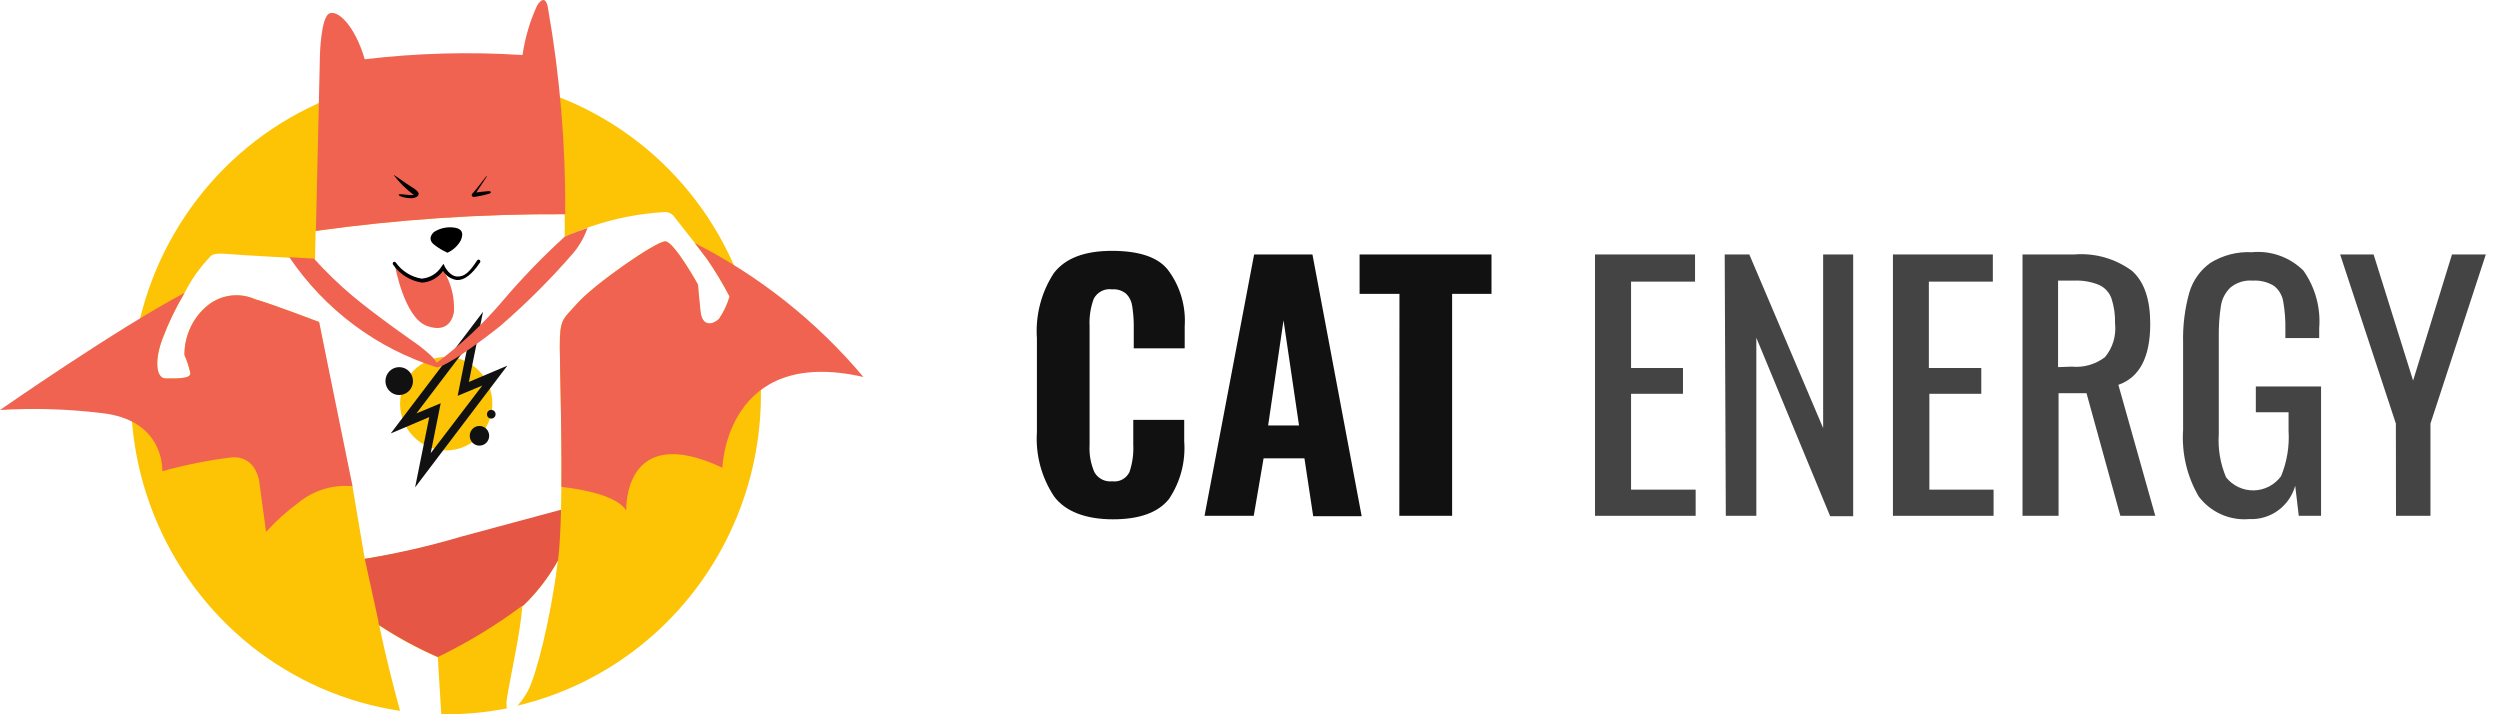 <svg width="175" height="50" viewBox="0 0 175 50" xmlns="http://www.w3.org/2000/svg">
<path d="M51.582 19.051C50.097 15.447 47.705 12.301 44.646 9.925C41.586 7.549 37.965 6.027 34.143 5.51C30.321 4.993 26.433 5.499 22.865 6.979C19.297 8.458 16.174 10.859 13.807 13.941C11.44 17.024 9.912 20.681 9.376 24.548C8.84 28.415 9.313 32.357 10.75 35.981C12.186 39.604 14.535 42.784 17.562 45.202C20.59 47.619 24.19 49.191 28.005 49.761C27.505 47.938 26.997 45.922 26.549 43.785C27.852 44.641 29.224 45.385 30.649 46.01V46.01C30.649 46.01 30.753 47.894 30.89 49.997C32.431 50.024 33.97 49.886 35.482 49.587C35.443 49.367 35.443 49.143 35.482 48.924C35.732 47.292 36.421 44.352 36.559 42.459C37.552 41.518 38.395 40.426 39.057 39.222V39.222L39.005 39.606C38.531 43.322 37.541 47.292 36.938 48.391C36.742 48.755 36.502 49.092 36.223 49.395C39.341 48.654 42.263 47.235 44.785 45.237C47.308 43.238 49.372 40.708 50.833 37.821C52.294 34.935 53.118 31.761 53.247 28.52C53.377 25.278 52.808 22.047 51.582 19.051V19.051ZM50.316 22.358C49.937 22.733 49.153 22.986 49.023 21.851C48.894 20.717 48.86 19.923 48.86 19.923C48.86 19.923 47.197 16.931 46.577 16.896C45.957 16.861 41.555 19.923 40.392 21.258C39.384 22.384 39.186 22.305 39.186 24.286C39.186 25.777 39.376 31.413 39.272 35.723L32.251 37.617C30.045 38.258 27.801 38.759 25.532 39.117L24.671 34.031H24.55L22.336 22.541C22.336 22.541 19.054 21.284 17.848 20.944C17.282 20.693 16.657 20.612 16.046 20.709C15.436 20.806 14.865 21.079 14.403 21.494C13.931 21.912 13.553 22.429 13.296 23.009C13.039 23.588 12.908 24.217 12.912 24.853C13.095 25.258 13.233 25.682 13.326 26.118C13.369 26.537 12.292 26.493 11.603 26.493C10.914 26.493 10.81 25.236 11.353 23.762C11.777 22.628 12.301 21.536 12.921 20.499C13.387 19.573 13.988 18.723 14.704 17.978C14.704 17.978 14.825 17.681 15.781 17.768C16.737 17.856 22.052 18.143 22.052 18.143L22.095 16.163C27.872 15.355 33.699 14.964 39.531 14.994C39.531 15.526 39.531 16.058 39.531 16.591C41.739 15.57 44.118 14.978 46.542 14.846C46.672 14.842 46.801 14.872 46.917 14.931C47.032 14.991 47.132 15.078 47.206 15.186C47.499 15.561 49.282 17.803 49.489 18.126C50.068 18.964 50.594 19.838 51.065 20.743C50.904 21.317 50.651 21.859 50.316 22.349V22.358Z" fill="#FDC305"/>
<path d="M48.636 17.018C49.041 17.541 49.394 18.004 49.498 18.143C50.077 18.982 50.603 19.856 51.074 20.761C50.91 21.315 50.66 21.839 50.333 22.314C49.954 22.689 49.17 22.942 49.041 21.808C48.912 20.674 48.86 19.923 48.86 19.923C48.86 19.923 47.198 16.931 46.578 16.896C45.957 16.861 41.555 19.923 40.392 21.258C39.385 22.384 39.186 22.305 39.186 24.286C39.186 25.594 39.333 30.087 39.298 34.083C40.858 34.258 43.149 34.694 43.838 35.723C43.838 35.723 43.588 29.459 50.566 32.74C50.566 32.74 50.807 24.198 60.438 26.388C57.164 22.495 53.151 19.309 48.636 17.018V17.018Z" fill="#F06351"/>
<path d="M39.565 14.994C39.6 10.159 39.197 5.332 38.359 0.572C38.359 0.572 38.23 -0.562 37.61 0.363C37.098 1.469 36.75 2.644 36.576 3.853C32.894 3.613 29.198 3.713 25.533 4.149C24.826 1.75 23.62 0.66 23.043 0.948C22.466 1.235 22.397 3.809 22.397 3.809L22.113 16.163C27.896 15.354 33.728 14.964 39.565 14.994V14.994Z" fill="#F06351"/>
<path d="M39.065 39.222C39.177 38.288 39.237 37.05 39.272 35.68L32.252 37.573C30.046 38.229 27.802 38.745 25.533 39.117L26.489 43.48C26.489 43.575 26.489 43.671 26.549 43.767C27.852 44.623 29.224 45.368 30.649 45.992C32.733 44.983 34.717 43.777 36.576 42.389V42.441C37.565 41.505 38.404 40.419 39.065 39.222V39.222Z" fill="#E55645"/>
<path d="M27.566 12.263C27.523 12.176 28.427 12.857 28.78 13.066C29.133 13.275 29.306 13.432 29.306 13.581C29.306 13.729 29.082 13.877 28.772 13.877C28.462 13.877 27.979 13.773 27.91 13.65C27.841 13.528 28.427 13.65 28.72 13.65H28.97C28.439 13.257 27.967 12.79 27.566 12.263Z" fill="black"/>
<path d="M34.026 12.359C34.026 12.359 33.165 13.476 33.087 13.528C33.01 13.581 32.941 13.825 33.251 13.781C33.607 13.727 33.959 13.646 34.302 13.537C34.397 13.485 34.362 13.363 34.199 13.38C34.035 13.397 33.613 13.424 33.337 13.476L34.069 12.368C34.069 12.368 34.095 12.263 34.026 12.359Z" fill="black"/>
<path d="M31.322 17.69C31.721 17.512 32.051 17.205 32.26 16.817C32.502 16.242 32.26 16.023 31.881 15.945C31.36 15.849 30.822 15.954 30.374 16.242C30.038 16.564 30.081 16.878 30.374 17.114C30.665 17.345 30.983 17.539 31.322 17.69V17.69Z" fill="black"/>
<path d="M31.011 18.789C30.912 18.987 30.778 19.165 30.615 19.313C30.37 19.512 30.068 19.629 29.754 19.644C29.279 19.691 28.805 19.554 28.427 19.26C28.253 19.157 28.099 19.024 27.971 18.868C27.884 18.773 27.779 18.698 27.66 18.649C27.66 18.649 28.306 22.235 29.874 22.811C31.442 23.387 31.735 22.148 31.778 21.817C31.83 20.824 31.584 19.838 31.072 18.99C31.072 18.728 31.054 18.903 31.011 18.789Z" fill="#F06351"/>
<path d="M29.547 19.784C29.144 19.725 28.757 19.584 28.409 19.37C28.061 19.155 27.759 18.872 27.523 18.536C27.502 18.512 27.49 18.481 27.49 18.449C27.49 18.417 27.502 18.386 27.523 18.362C27.534 18.35 27.547 18.341 27.562 18.334C27.577 18.328 27.593 18.325 27.609 18.325C27.625 18.325 27.641 18.328 27.655 18.334C27.67 18.341 27.684 18.35 27.695 18.362C27.908 18.665 28.178 18.922 28.491 19.118C28.802 19.314 29.15 19.445 29.512 19.505C29.799 19.483 30.077 19.392 30.323 19.241C30.568 19.089 30.775 18.88 30.925 18.632L31.046 18.466L31.132 18.658C31.132 18.658 31.459 19.321 31.993 19.356C32.527 19.391 32.906 18.99 33.397 18.231C33.416 18.203 33.444 18.184 33.476 18.177C33.509 18.171 33.542 18.177 33.57 18.196C33.597 18.214 33.616 18.243 33.623 18.276C33.629 18.309 33.622 18.343 33.604 18.37C33.03 19.225 32.487 19.635 31.976 19.601C31.779 19.574 31.589 19.503 31.422 19.393C31.255 19.283 31.115 19.136 31.011 18.964C30.843 19.202 30.624 19.399 30.37 19.541C30.117 19.683 29.836 19.766 29.547 19.784Z" fill="black"/>
<path d="M31.235 31.527C33.019 31.527 34.465 30.062 34.465 28.255C34.465 26.448 33.019 24.983 31.235 24.983C29.451 24.983 28.005 26.448 28.005 28.255C28.005 30.062 29.451 31.527 31.235 31.527Z" fill="#FDC305"/>
<path d="M35.516 25.594L32.82 26.737L33.811 21.825L27.35 30.34L30.047 29.198L29.056 34.118L35.516 25.594ZM29.151 28.936L32.734 24.216L32.036 27.706L33.759 26.99L30.15 31.719L30.848 28.229L29.151 28.936Z" fill="#111111"/>
<path d="M27.945 27.653C28.478 27.653 28.91 27.216 28.91 26.676C28.91 26.136 28.478 25.699 27.945 25.699C27.412 25.699 26.98 26.136 26.98 26.676C26.98 27.216 27.412 27.653 27.945 27.653Z" fill="#111111"/>
<path d="M33.561 31.195C33.937 31.195 34.242 30.887 34.242 30.506C34.242 30.125 33.937 29.817 33.561 29.817C33.185 29.817 32.881 30.125 32.881 30.506C32.881 30.887 33.185 31.195 33.561 31.195Z" fill="#111111"/>
<path d="M34.388 29.302C34.555 29.302 34.69 29.166 34.69 28.997C34.69 28.828 34.555 28.691 34.388 28.691C34.222 28.691 34.087 28.828 34.087 28.997C34.087 29.166 34.222 29.302 34.388 29.302Z" fill="#111111"/>
<path d="M39.522 16.573C37.967 17.993 36.503 19.511 35.138 21.119C33.778 22.715 32.243 24.149 30.564 25.394C30.374 24.931 29.159 24.067 29.159 24.067C29.159 24.067 26.454 22.192 24.68 20.717C23.721 19.908 22.817 19.034 21.975 18.1L20.252 18.004C22.739 21.683 26.383 24.401 30.589 25.716C31.33 25.594 33.415 24.085 34.974 22.855C36.819 21.266 38.546 19.543 40.143 17.699C40.572 17.182 40.904 16.591 41.125 15.954C40.143 16.285 39.522 16.573 39.522 16.573Z" fill="#F06351"/>
<path d="M22.337 22.541C22.337 22.541 19.055 21.284 17.849 20.944C17.282 20.693 16.657 20.612 16.047 20.709C15.436 20.806 14.866 21.079 14.403 21.494C13.931 21.912 13.554 22.429 13.296 23.009C13.039 23.588 12.908 24.217 12.913 24.853C13.095 25.258 13.233 25.682 13.326 26.118C13.369 26.537 12.293 26.493 11.603 26.493C10.914 26.493 10.811 25.236 11.354 23.762C11.777 22.628 12.302 21.536 12.921 20.499C8.227 22.977 0 28.7 0 28.7C2.353 28.556 4.714 28.627 7.055 28.91C11.578 29.372 11.362 32.984 11.362 32.984C12.953 32.54 14.574 32.216 16.212 32.016C18.038 31.893 18.168 33.865 18.168 33.865L18.624 37.233C19.317 36.473 20.082 35.783 20.907 35.174C21.97 34.312 23.324 33.905 24.68 34.04V34.04L22.337 22.541Z" fill="#F06351"/>
<path d="M73.79 34.755C72.903 33.423 72.478 31.83 72.584 30.227V23.684C72.472 22.069 72.89 20.462 73.773 19.112C74.571 18.071 75.935 17.553 77.864 17.559C79.794 17.565 81.1 18.021 81.784 18.929C82.617 20.053 83.023 21.443 82.929 22.846V24.381H79.363V22.715C79.358 22.277 79.321 21.839 79.251 21.407C79.208 21.093 79.066 20.802 78.846 20.578C78.711 20.46 78.553 20.371 78.383 20.315C78.213 20.26 78.034 20.239 77.856 20.255C77.6 20.216 77.339 20.258 77.108 20.375C76.876 20.492 76.686 20.679 76.564 20.909C76.337 21.522 76.237 22.175 76.271 22.829V31.134C76.231 31.792 76.347 32.45 76.607 33.054C76.731 33.272 76.915 33.448 77.137 33.561C77.359 33.674 77.609 33.719 77.856 33.691C78.098 33.725 78.345 33.682 78.562 33.566C78.778 33.45 78.953 33.267 79.062 33.045C79.27 32.431 79.361 31.783 79.329 31.134V29.389H82.895V30.899C83 32.322 82.626 33.74 81.835 34.921C81.077 35.88 79.768 36.352 77.907 36.352C76.047 36.352 74.591 35.828 73.79 34.755Z" fill="#111111"/>
<path d="M87.788 17.812H91.871L95.317 36.133H91.923L91.311 32.085H88.451L87.762 36.107H84.317L87.788 17.812ZM90.932 29.782L89.847 22.419L88.77 29.782H90.932Z" fill="#111111"/>
<path d="M97.962 20.569H95.171V17.812H104.405V20.569H101.648V36.107H97.953L97.962 20.569Z" fill="#111111"/>
<path d="M111.65 17.812H118.653V19.714H114.174V25.76H117.809V27.566H114.174V34.275H118.696V36.107H111.65V17.812Z" fill="#444444"/>
<path d="M120.729 17.812H122.452L127.62 29.965V17.812H129.722V36.133H128.111L122.943 23.64V36.107H120.807L120.729 17.812Z" fill="#444444"/>
<path d="M132.505 17.812H139.499V19.714H135.02V25.76H138.69V27.566H135.055V34.275H139.551V36.107H132.505V17.812Z" fill="#444444"/>
<path d="M141.576 17.812H145.211C146.643 17.695 148.07 18.101 149.234 18.955C150.095 19.714 150.517 20.953 150.517 22.672C150.517 24.998 149.773 26.42 148.286 26.938L150.87 36.107H148.424L146.055 27.522H144.1V36.107H141.576V17.812ZM145.021 25.664C145.851 25.745 146.681 25.509 147.347 25.001C147.618 24.677 147.82 24.299 147.942 23.893C148.063 23.486 148.101 23.059 148.053 22.637C148.071 22.045 147.986 21.454 147.804 20.892C147.73 20.684 147.615 20.494 147.467 20.332C147.319 20.17 147.141 20.04 146.942 19.95C146.383 19.717 145.78 19.613 145.176 19.644H144.065V25.699L145.021 25.664Z" fill="#444444"/>
<path d="M153.911 34.755C153.088 33.347 152.707 31.72 152.817 30.087V23.98C152.788 22.802 152.933 21.625 153.248 20.49C153.497 19.637 154.026 18.895 154.747 18.388C155.618 17.856 156.626 17.601 157.641 17.655C158.298 17.592 158.961 17.674 159.582 17.898C160.204 18.12 160.771 18.478 161.242 18.946C162.068 20.119 162.459 21.55 162.344 22.986V23.666H159.976V23.099C159.992 22.421 159.94 21.743 159.821 21.075C159.742 20.647 159.509 20.264 159.166 20.002C158.719 19.735 158.202 19.61 157.684 19.644C157.122 19.595 156.562 19.771 156.125 20.133C155.768 20.476 155.534 20.931 155.462 21.424C155.353 22.143 155.304 22.869 155.315 23.596V30.393C155.247 31.425 155.421 32.46 155.824 33.411C156.057 33.704 156.354 33.939 156.691 34.097C157.028 34.256 157.396 34.334 157.768 34.327C158.139 34.319 158.504 34.226 158.835 34.054C159.165 33.881 159.452 33.635 159.674 33.333C160.089 32.327 160.269 31.237 160.2 30.148V28.857H157.908V27.051H162.474V36.107H160.914L160.665 34.005C160.467 34.703 160.042 35.314 159.459 35.736C158.876 36.159 158.168 36.37 157.452 36.334C156.778 36.394 156.1 36.281 155.481 36.005C154.862 35.729 154.322 35.299 153.911 34.755V34.755Z" fill="#444444"/>
<path d="M167.711 29.651L163.809 17.812H166.152L168.917 26.641L171.639 17.812H174.008L170.132 29.651V36.107H167.72L167.711 29.651Z" fill="#444444"/>
</svg>
